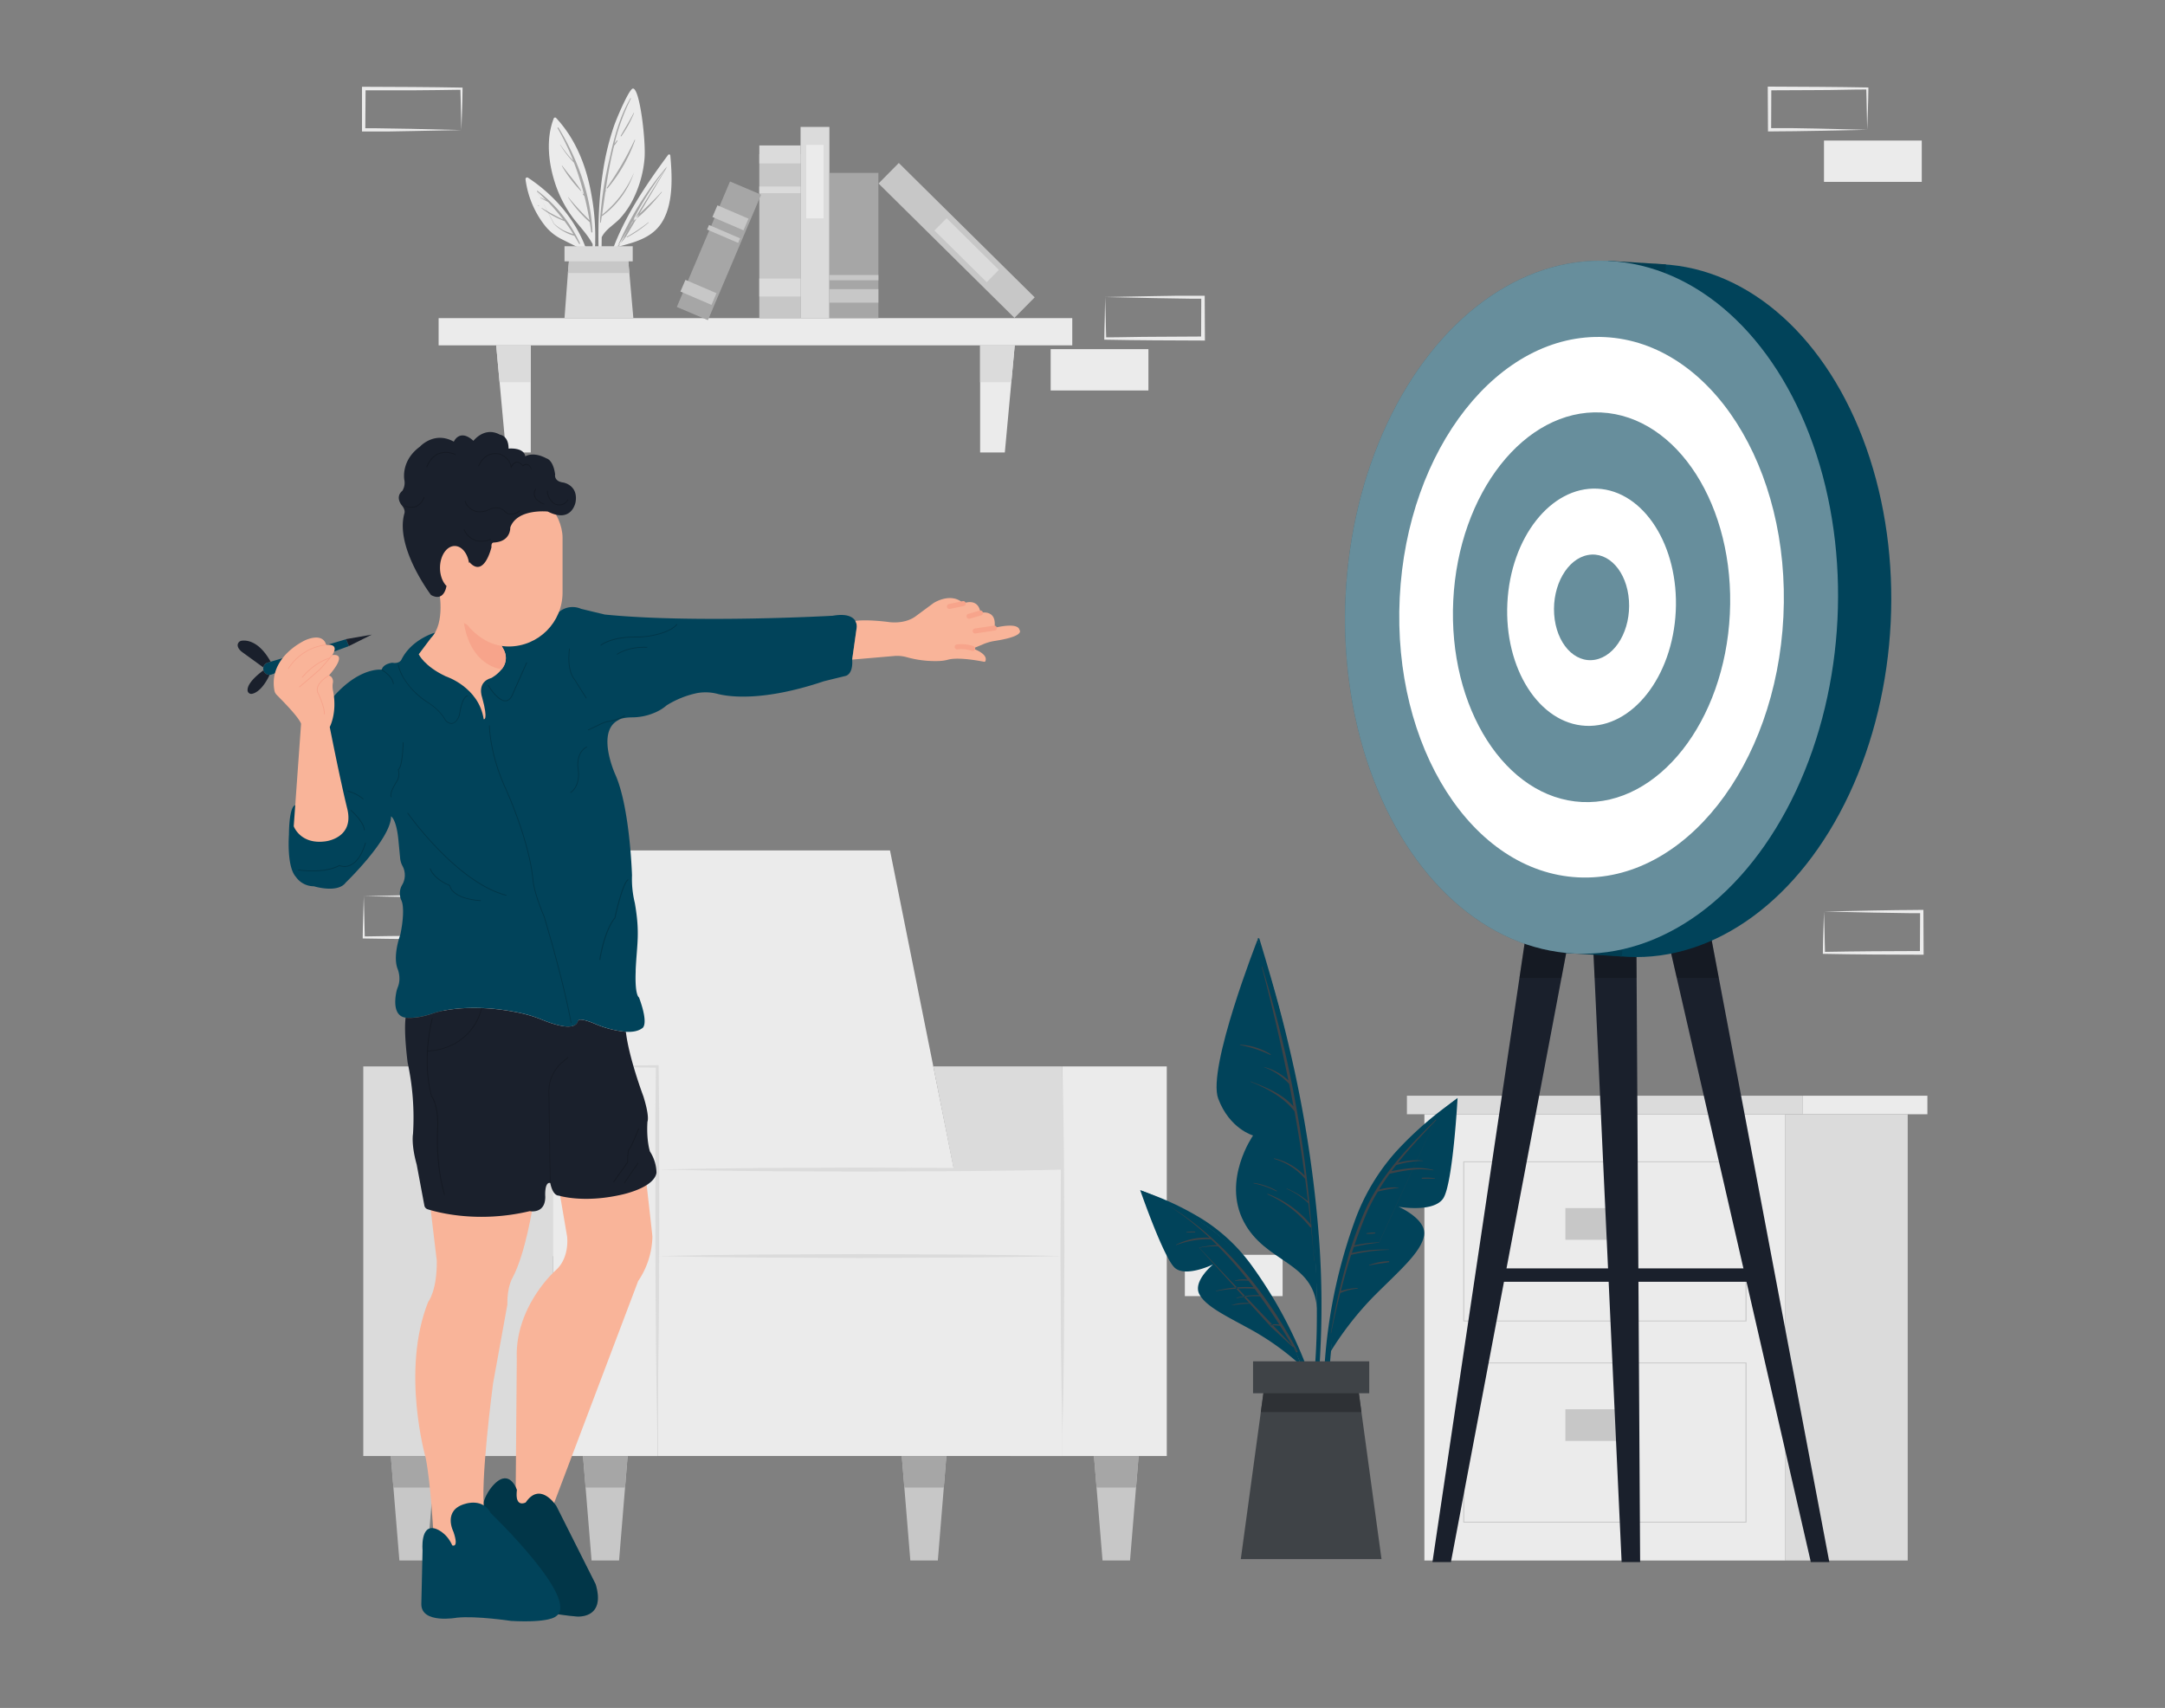 <svg xmlns="http://www.w3.org/2000/svg" width="865.76" height="682.89" viewBox="0 0 865.76 682.89"><rect x="0" y="0" width="865.76" height="682.89" fill="#808080" stroke="none"/><rect x="167.21" y="379.13" width="39.09" height="16.52" fill="#ebebeb"/><path d="M189,358.3l19.37-.42,9.83-.16c3.29-.07,6.6,0,9.89-.07h.65v.66l.09,16.52v.74h-.71l-19.55-.09c-6.51,0-13-.18-19.54-.25h-.42v-.4c0-2.8.12-5.59.2-8.34Zm0,0,.21,8.34c0,2.76.16,5.47.19,8.18l-.4-.4c6.51-.08,13-.24,19.54-.25l19.58-.09-.74.74V358.3l.74.72c-3.22,0-6.44,0-9.67-.09l-9.71-.16Z" fill="#ebebeb"/><path d="M145.48,358.3l19.37-.42,9.83-.16c3.29-.07,6.58,0,9.89-.07h.65v.66l.09,16.52v.74h-.74L165,375.48c-6.53,0-13-.18-19.55-.25h-.41v-.4c0-2.8.13-5.59.19-8.34Zm0,0,.21,8.34c0,2.76.16,5.47.19,8.18l-.4-.4c6.51-.08,13-.24,19.55-.25l19.54-.09-.74.74V358.3l.67.66c-3.24,0-6.44,0-9.67-.09l-9.72-.16Z" fill="#ebebeb"/><path d="M746.68,51.89l-19.36.41-9.83.16c-3.3.08-6.6,0-9.89.09H707v-.66l-.09-16.52v-.74h.74l19.54.1c6.52,0,13,.17,19.54.24h.42v.4c0,2.8-.13,5.59-.19,8.35Zm0,0-.2-8.34c0-2.75-.16-5.47-.19-8.18l.39.41c-6.51,0-13,.24-19.54.24l-19.54.09.73-.74-.07,16.52-.66-.65h9.66l9.72.17Z" fill="#ebebeb"/><rect x="729.4" y="56.2" width="39.09" height="16.52" fill="#ebebeb"/><path d="M184.51,52l-19.38.39-9.83.18H144.76V34.7h.72l19.55.09c6.51,0,13,.16,19.54.24h.4v.4c0,2.79-.13,5.58-.19,8.34Zm0,0-.22-8.36c0-2.75-.16-5.46-.19-8.16l.41.4c-6.52.07-13,.23-19.54.23l-19.49,0,.72-.74L146.07,52l-.59-.73c3.22,0,6.42,0,9.66.09l9.71.16Z" fill="#ebebeb"/><rect x="420.15" y="139.6" width="39.09" height="16.52" fill="#ebebeb"/><path d="M729.4,364.47l19.38-.42,9.83-.16c3.29-.07,6.59,0,9.88-.09h.66v.67l.08,16.52v.73h-.8l-19.55-.08c-6.51,0-13-.18-19.54-.26h-.4V381c0-2.81.13-5.6.19-8.34Zm0,0,.22,8.34c0,2.76.16,5.47.19,8.18l-.41-.4c6.52-.08,13-.24,19.54-.25l19.55-.09-.73.74.08-16.52.65.66c-3.22,0-6.42,0-9.66-.09l-9.71-.16Z" fill="#ebebeb"/><rect x="473.81" y="501.71" width="39.09" height="16.52" fill="#ebebeb"/><path d="M441.94,118.77l19.44-.37,9.83-.16h10.54v.67l.08,16.51v.74h-.74l-19.54-.09c-6.53,0-13-.16-19.55-.25h-.41v-.4c0-2.8.13-5.59.19-8.34Zm0,0,.22,8.36c0,2.74.17,5.46.2,8.16l-.4-.4c6.51,0,13-.23,19.54-.23l19.55-.11-.74.74.07-16.52.67.67c-3.24,0-6.44,0-9.67-.09l-9.72-.16Z" fill="#ebebeb"/><polygon points="246.63 502.21 197.09 502.21 168.75 360.87 214.09 340.02 246.63 502.21" fill="#dbdbdb"/><polygon points="388.43 502.21 246.63 502.21 214.09 340.02 355.9 340.02 388.43 502.21" fill="#ebebeb"/><rect x="145.27" y="426.38" width="75.92" height="155.78" fill="#dbdbdb"/><polygon points="424.86 582.16 404.12 582.16 373.21 426.38 424.86 426.38 424.86 582.16" fill="#dbdbdb"/><rect x="221.19" y="426.38" width="41.72" height="155.78" fill="#ebebeb"/><rect x="424.86" y="426.38" width="41.72" height="155.78" fill="#ebebeb"/><rect x="262.91" y="502.21" width="161.95" height="79.94" fill="#ebebeb"/><rect x="262.91" y="467.65" width="161.95" height="34.88" fill="#ebebeb"/><path d="M231.42,426.38l15.76-.28,15.73-.21h.47v.49l.2,18.26v18.23c0,12.15.08,24.3,0,36.46s0,24.3-.21,36.46-.27,24.3-.53,36.46q-.39-18.24-.52-36.46c-.16-12.16-.18-24.31-.22-36.46s0-24.31,0-36.46V444.64l.18-18.23.47.47L247,426.69Z" fill="#dbdbdb"/><path d="M424.86,426.38c.33,12.19.48,24.38.61,36.59l.18,36.6-.18,36.59-.22,18.31-.39,18.29-.38-18.29-.22-18.31-.18-36.59.18-36.6C424.39,450.76,424.48,438.57,424.86,426.38Z" fill="#dbdbdb"/><path d="M424.86,502.21c-13.49.32-27,.47-40.49.6l-40.48.18-40.46-.18-20.24-.22-20.28-.38,20.25-.38,20.24-.23,40.49-.17,40.48.17C397.91,501.74,411.37,501.88,424.86,502.21Z" fill="#dbdbdb"/><path d="M424.86,467.65c-13.49.33-27,.47-40.49.61l-40.48.17-40.46-.17L283.19,468l-20.25-.39,20.25-.38,20.24-.22,40.49-.18,40.48.18C397.91,467.18,411.37,467.33,424.86,467.65Z" fill="#dbdbdb"/><polygon points="174.13 582.14 173.1 594.77 170.71 623.93 159.71 623.93 157.32 594.77 156.29 582.14 174.13 582.14" fill="#c7c7c7"/><polygon points="156.29 582.14 174.13 582.14 173.1 594.77 157.32 594.77 156.29 582.14" fill="#a6a6a6"/><polygon points="250.98 582.14 249.95 594.77 247.56 623.93 236.56 623.93 234.17 594.77 233.14 582.14 250.98 582.14" fill="#c7c7c7"/><polygon points="233.14 582.14 250.98 582.14 249.95 594.77 234.17 594.77 233.14 582.14" fill="#a6a6a6"/><polygon points="378.44 582.14 377.42 594.77 375.03 623.93 364.03 623.93 361.64 594.77 360.61 582.14 378.44 582.14" fill="#c7c7c7"/><polygon points="360.61 582.14 378.44 582.14 377.42 594.77 361.64 594.77 360.61 582.14" fill="#a6a6a6"/><polygon points="455.32 582.14 454.28 594.77 451.89 623.93 440.89 623.93 438.5 594.77 437.47 582.14 455.32 582.14" fill="#c7c7c7"/><polygon points="455.32 582.14 454.28 594.77 438.5 594.77 437.47 582.14 455.32 582.14" fill="#a6a6a6"/><rect x="175.4" y="127.2" width="253.39" height="10.88" fill="#ebebeb"/><polygon points="212.25 180.91 202.37 180.91 198.42 138.08 212.25 138.08 212.25 180.91" fill="#ebebeb"/><polygon points="391.94 180.91 401.82 180.91 405.78 138.08 391.94 138.08 391.94 180.91" fill="#ebebeb"/><polygon points="198.42 138.08 212.23 138.08 212.23 152.83 199.78 152.83 198.42 138.08" fill="#dbdbdb"/><polygon points="405.78 138.08 404.42 152.83 391.94 152.83 391.94 138.08 405.78 138.08" fill="#dbdbdb"/><path d="M267.16,61.94c-11.25,15.22-23,32.84-25.82,52a.26.26,0,0,0,.25.26.25.25,0,0,0,.24-.17,114,114,0,0,1,5-15.28c7.38-2,14.64-3.7,18.52-11s3.46-17.37,2.7-25.59C268,61.66,267.38,61.64,267.16,61.94Z" fill="#ebebeb"/><path d="M246.92,98.59a125.92,125.92,0,0,1,19.77-32m.09.09a136.1,136.1,0,0,0-13.54,21.23C257,84.1,261,80.7,264.56,76.7c0,0,.18,0,.12.12-3.5,4.19-7.38,8.75-11.81,11.81-1.22,2.26-2.46,4.53-3.72,6.79.31-.18.64-.33.95-.49m0,.09-1,.52c-.59,1.06-1.18,2.14-1.79,3.2-.11.3-.45.09-.34-.15Z" fill="#a6a6a6"/><path d="M250.67,94.64a67.6,67.6,0,0,0,8.64-5.76s.18,0,.1.1a46.21,46.21,0,0,1-8.62,5.91.14.14,0,0,1-.18-.07.12.12,0,0,1,.06-.18Z" fill="#a6a6a6"/><path d="M240.1,113.75c0,.24.42.22.42,0,0-6.29,0-12.6.1-18.92,1.61-3.25,5.06-5,7.47-7.66a33.37,33.37,0,0,0,4.43-6.25,45,45,0,0,0,5.2-17.34c.66-6.73-1.89-28.92-4.73-28.15-1.47.4-6.23,11.39-7.48,15a103.3,103.3,0,0,0-4.43,18.43C238.79,83.67,239,98.86,240.1,113.75Z" fill="#ebebeb"/><path d="M240.06,86.62h0a141.83,141.83,0,0,1,3.82-23.71c1.8-8.32,3.92-16.15,8.2-23.62,0-.14.28,0,.2.12A87.62,87.62,0,0,0,245.7,57.5c.29-.45.63-.87.93-1.3.12-.17.4,0,.28.16a11.29,11.29,0,0,1-1.33,1.89h0c-1.48,5.9-2.54,12-3.44,18.08l.21-.23h.09l-.36.6c-.46,3.07-.88,6.14-1.31,9.18a43,43,0,0,0,12.8-17h0a35.28,35.28,0,0,1-12.95,17.61c-.1.82-.22,1.64-.34,2.46,0,.17-.29.12-.29,0V86.77A.15.15,0,0,1,240.06,86.62Z" fill="#a6a6a6"/><path d="M242.64,75.09A124.48,124.48,0,0,0,253.8,55.9H254a61.86,61.86,0,0,1-11,19.35.16.16,0,0,1-.22.06A.17.17,0,0,1,242.64,75.09Z" fill="#a6a6a6"/><path d="M248.21,54.32c1.74-3.07,3.56-6,5.19-9.18,0-.09.17,0,.14.07a47.39,47.39,0,0,1-5.07,9.27.16.16,0,0,1-.23,0A.16.16,0,0,1,248.21,54.32Z" fill="#a6a6a6"/><path d="M237,97.63a63,63,0,0,1-1.47,12.4,11.1,11.1,0,0,0,.19,1.36A59.87,59.87,0,0,0,238,97.57a.45.45,0,0,0,0-.42h0a91.63,91.63,0,0,0-1.39-18.71c-1.95-11.56-6.2-22.66-14.26-31.31a.59.59,0,0,0-.83.08.36.36,0,0,0-.07.1c-3.25,8.27-2.11,18.14.67,26.39a47.73,47.73,0,0,0,6.39,12.54C231.26,90.1,234.79,93.4,237,97.63Z" fill="#ebebeb"/><path d="M223.29,51c7.65,12.4,13,27.08,13.61,41.73,0,.26-.43.34-.47.07-.18-1.31-.37-2.63-.59-3.93h0a50.43,50.43,0,0,1-8.67-10s0-.15.12,0A108.77,108.77,0,0,0,235.71,88c-.56-3.23-1.21-6.42-2-9.57-.2-.22-.4-.47-.6-.71s.09-.38.22-.22l.19.21a108.42,108.42,0,0,0-4-12.68A38.88,38.88,0,0,1,224,57.88s0-.13.1,0a57.55,57.55,0,0,0,3.55,4.68c.5.59,1.07,1.15,1.6,1.73a98.15,98.15,0,0,0-6.25-13,.19.19,0,1,1,.29-.26Z" fill="#a6a6a6"/><path d="M224.84,66.28c2.47,3.32,5.29,6.49,7.57,9.92,0,.1,0,.21-.16.13a51.34,51.34,0,0,1-7.57-10C224.6,66.26,224.77,66.18,224.84,66.28Z" fill="#a6a6a6"/><path d="M232.77,77l.1.11s0,.18-.12.11l-.1-.12C232.58,77.07,232.69,76.91,232.77,77Z" fill="#a6a6a6"/><path d="M210.15,71.68a37.83,37.83,0,0,0,8.06,18.91,20.07,20.07,0,0,0,6.53,5.11c2.83,1.4,5.8,3,8.72,4.16a58.11,58.11,0,0,1,3.1,11c.09-.32.18-.65.28-1-1.89-16.15-12.32-30-25.7-38.81a.65.65,0,0,0-.89.2A.66.66,0,0,0,210.15,71.68Z" fill="#ebebeb"/><path d="M214.76,76.45c-.09,0,0-.25.15-.18a55,55,0,0,1,17,21c.1.23-.21.42-.33.2-.62-1.08-1.25-2.14-1.9-3.19h0a18.34,18.34,0,0,1-8.21-4.77m.09-.09a18.87,18.87,0,0,0,3.85,2.72,33.17,33.17,0,0,0,3.88,1.47c-1.13-1.8-2.3-3.52-3.54-5.19a35.38,35.38,0,0,1-9.17-5.15.1.1,0,0,1,0-.13.1.1,0,0,1,.09,0,91.92,91.92,0,0,0,8.5,4.63,78.41,78.41,0,0,0-6-7c-1-.55-2.1-1.11-3.1-1.68a.09.09,0,0,1-.05-.12.07.07,0,0,1,.05,0,11,11,0,0,1,2.36,1.16,46.83,46.83,0,0,0-3.69-3.6Z" fill="#a6a6a6"/><path d="M215.05,82a4.87,4.87,0,0,1,.52.37v.09a4.07,4.07,0,0,1-.53-.31.09.09,0,0,1,0-.13Z" fill="#a6a6a6"/><polygon points="253.27 127.2 225.74 127.2 227.1 109.16 227.62 103.27 251.15 103.27 251.68 109.16 253.27 127.2" fill="#dbdbdb"/><polygon points="251.68 109.16 227.1 109.16 227.62 103.27 251.15 103.27 251.68 109.16" fill="#c7c7c7"/><rect x="225.74" y="98.45" width="27.28" height="6.04" fill="#dbdbdb"/><rect x="303.64" y="61.66" width="16.5" height="65.51" fill="#c7c7c7"/><rect x="303.65" y="58.15" width="16.5" height="7.2" fill="#dbdbdb"/><rect x="303.64" y="74.56" width="16.5" height="2.67" fill="#dbdbdb"/><rect x="303.64" y="111.36" width="16.5" height="7.2" fill="#dbdbdb"/><rect x="320.14" y="50.75" width="11.53" height="76.42" fill="#dbdbdb"/><rect x="322.4" y="57.92" width="6.92" height="29.39" fill="#ebebeb"/><rect x="376.78" y="57.92" width="11.53" height="76.42" transform="translate(45.24 300.6) rotate(-45.33)" fill="#c7c7c7"/><rect x="383.09" y="85.34" width="6.92" height="29.39" transform="translate(43.66 304.61) rotate(-45.33)" fill="#dbdbdb"/><rect x="331.69" y="69.13" width="19.57" height="58.04" fill="#a6a6a6"/><rect x="331.67" y="115.61" width="19.57" height="5.4" fill="#c7c7c7"/><rect x="331.69" y="109.96" width="19.57" height="2.1" fill="#c7c7c7"/><rect x="260.27" y="93.54" width="54.5" height="13.51" transform="translate(82.96 325.87) rotate(-67.03)" fill="#a6a6a6"/><rect x="276.77" y="110.14" width="5.08" height="13.52" transform="translate(61.72 327.46) rotate(-66.77)" fill="#c7c7c7"/><rect x="289.57" y="80.33" width="5.08" height="13.52" transform="translate(96.86 321.17) rotate(-66.77)" fill="#c7c7c7"/><rect x="288.36" y="86.77" width="1.98" height="13.52" transform="translate(89.28 322.54) rotate(-66.77)" fill="#c7c7c7"/><rect x="569.6" y="445.51" width="144.36" height="178.43" fill="#ebebeb"/><rect x="562.61" y="438.1" width="158.33" height="7.41" fill="#dbdbdb"/><rect x="720.95" y="438.1" width="49.79" height="7.41" fill="#ebebeb"/><rect x="713.96" y="445.51" width="48.91" height="178.43" fill="#dbdbdb"/><path d="M698.41,528.35H585.15v-64H698.41ZM585.52,528H698V464.69H585.52Z" fill="#c7c7c7"/><rect x="625.98" y="483.03" width="22.05" height="12.68" fill="#c7c7c7"/><path d="M654.76,494.93H632.31V483.8h22.45Zm-22.14-.37h21.69V484.23H632.62Z" fill="#c7c7c7"/><path d="M698.41,608.78H585.15v-64H698.41Zm-112.89-.37H698v-63.3H585.52Z" fill="#c7c7c7"/><rect x="625.98" y="563.46" width="22.05" height="12.68" fill="#c7c7c7"/><path d="M654.76,575.35H632.31V564.21h22.45ZM632.62,575h21.69V564.65H632.62Z" fill="#c7c7c7"/><polygon points="724.13 624.56 731.53 624.56 679.67 350.48 661.22 350.48 724.13 624.56" fill="#1a202c"/><polygon points="661.22 350.48 670.53 391.01 687.33 391.01 679.68 350.52 679.67 350.48 661.22 350.48" opacity="0.2"/><polygon points="648.47 624.56 655.87 624.56 654.22 350.48 635.79 350.48 648.47 624.56" fill="#1a202c"/><polygon points="635.79 350.48 637.66 391.01 654.47 391.01 654.22 350.52 654.22 350.48 635.79 350.48" opacity="0.2"/><polygon points="580.21 624.56 572.82 624.56 613.65 350.48 632.09 350.48 580.21 624.56" fill="#1a202c"/><polygon points="607.61 391.01 624.41 391.01 632.09 350.48 613.65 350.48 613.64 350.52 607.61 391.01" opacity="0.2"/><rect x="595.4" y="507.14" width="107.62" height="5.35" fill="#1a202c"/><ellipse cx="657.73" cy="244.11" rx="138.63" ry="98.46" transform="translate(381.44 888.99) rotate(-87.17)" fill="#01435a"/><polygon points="643.09 104.28 666.2 105.71 648.6 382.44 625.48 381.01 643.09 104.28" fill="#01435a"/><g opacity="0.1"><polygon points="643.09 104.28 666.2 105.71 648.6 382.44 625.48 381.01 643.09 104.28"/></g><ellipse cx="636.45" cy="242.79" rx="138.63" ry="98.46" transform="translate(362.53 866.48) rotate(-87.17)" fill="#01435a"/><ellipse cx="636.45" cy="242.79" rx="108.14" ry="76.81" transform="translate(362.53 866.48) rotate(-87.17)" fill="#fff"/><ellipse cx="636.45" cy="242.79" rx="77.97" ry="55.37" transform="translate(362.53 866.48) rotate(-87.17)" fill="#01435a"/><ellipse cx="636.45" cy="242.79" rx="47.47" ry="33.71" transform="translate(362.53 866.48) rotate(-87.17)" fill="#fff"/><path d="M651.4,240.11c.8,11.63-5.25,22.16-13.52,23.67s-15.6-6.61-16.39-18.18,5.25-22.17,13.51-23.69S650.6,228.47,651.4,240.11Z" fill="#01435a"/><ellipse cx="636.45" cy="242.79" rx="138.63" ry="98.46" transform="translate(362.53 866.48) rotate(-87.17)" fill="#fff" opacity="0.4" style="isolation:isolate"/><path d="M528.17,536.16a361.87,361.87,0,0,0-.54-38.69,491.73,491.73,0,0,0-12.12-78.83c-3.38-14.58-7.54-28.93-11.88-43.25-.13-.44-.81-.31-.69.13,13.4,50.5,24.41,102.63,23.62,155.12-.21,14.76-1.91,29.13-3.31,43.73,0,.39.61.54.69.14C526.75,562.08,527.65,549,528.17,536.16Z" fill="#01435a"/><path d="M502.94,375.58s-20.33,51.58-15.78,63.7S501.09,454,501.09,454s-12.43,17.72-3.75,34.4,28.05,15.87,29.28,34.73C526.62,523.11,527.69,444.2,502.94,375.58Z" fill="#01435a"/><path d="M524.42,490.53a.66.66,0,0,0,0-.28,473.14,473.14,0,0,0-19.71-103.74c0-.09-.19,0-.16,0q6,22.62,10.67,45.49a22.46,22.46,0,0,0-9.7-5.4c-.07,0-.1.07,0,.1a25.64,25.64,0,0,1,10,6.69c.61,2.95,1.18,5.9,1.73,9-4.53-5.08-10.84-7.59-17.14-10-.09,0-.13.1,0,.13,6.57,2.67,13.09,6.11,17.55,11.81q2.33,12.84,4.07,25.76a24.51,24.51,0,0,0-12.11-6.94c-.14,0-.23.18-.08.22a25.59,25.59,0,0,1,12.28,7.87h.09c.4,3,.78,6.07,1.14,9.09a31.67,31.67,0,0,0-8.49-5.12c-.07,0-.12.1,0,.13a29.24,29.24,0,0,1,8.5,5.64.13.13,0,0,0,.12,0c.33,2.95.67,5.79,1,8.68a41.34,41.34,0,0,0-17.23-12.31.11.11,0,1,0-.07.21,45,45,0,0,1,17,13.08.4.4,0,0,0,.42.13c.45,4.43.85,8.86,1.17,13.28,0,0,.1.08.1,0C525.1,499.64,524.86,495.08,524.42,490.53Z" fill="#3f4347"/><path d="M508.09,421.52a25.43,25.43,0,0,0-12.21-3.81.08.08,0,0,0-.07.08.07.07,0,0,0,.07.07A49.39,49.39,0,0,1,508,421.8C508.1,421.88,508.24,421.63,508.09,421.52Z" fill="#3f4347"/><path d="M510.56,476.13a25.58,25.58,0,0,0-9.17-3.15c-.12,0-.12.16,0,.18a34.73,34.73,0,0,1,9.06,3.17C510.57,476.39,510.67,476.18,510.56,476.13Z" fill="#3f4347"/><path d="M581.57,440.12a139,139,0,0,0-23.51,20.55,84.62,84.62,0,0,0-16.49,28,208.9,208.9,0,0,0-12.28,66.9,161.76,161.76,0,0,0,3.61,37.62.37.37,0,0,0,.43.28.35.35,0,0,0,.28-.42,210.38,210.38,0,0,1,.37-65.74c3.49-21.35,9-44.56,22.53-61.9,7.38-9.43,16.59-16.86,25.7-24.54C582.68,440.43,582.08,439.77,581.57,440.12Z" fill="#01435a"/><path d="M532.24,540.18a126.61,126.61,0,0,1,17.15-21.91c10.16-10.17,18.72-17.39,20.05-24.11s-10.19-11.67-10.19-11.67,14.07,2.52,17.91-3.38,5.71-40.1,5.71-40.1-25.53,18.28-37.48,43.89S532.24,540.18,532.24,540.18Z" fill="#01435a"/><path d="M574.05,447.78c-10.77,10.59-21.6,21.85-27.95,35.74a139.33,139.33,0,0,0-5.65,14.76h0c-.33,1-.67,2-1,3a.49.49,0,0,0,0,.17,289,289,0,0,0-7.27,31.59s.1.1.11,0c1.1-5.33,2.32-10.72,3.68-16.09h.15a22.26,22.26,0,0,1,6.71-1.72c.15,0,.14-.28,0-.26a24.61,24.61,0,0,0-6.64,1.21c1.24-4.84,2.58-9.67,4.1-14.44a72,72,0,0,1,15.18-2v-.09A57.89,57.89,0,0,0,540.58,501c.25-.81.53-1.62.81-2.43a75.27,75.27,0,0,1,10.1-1.71m0-.12a49.17,49.17,0,0,0-9.89,1.21c1.4-4.12,2.95-8.18,4.58-12.14a70.35,70.35,0,0,1,4.82-9.38,61.53,61.53,0,0,1,8.2-1.48c.07,0,.07-.13,0-.13a22.17,22.17,0,0,0-7.77.84q2-3.25,4.27-6.36h0c5.74-1.27,11.56-2.45,17.43-1.35.09,0,.13-.16,0-.17-5.58-1.48-11.13-.62-16.7.47.6-.81,1.22-1.61,1.86-2.39A37.56,37.56,0,0,1,569,464.15a.06.06,0,1,0,0-.11,27.6,27.6,0,0,0-10,.88c4.74-5.9,10-11.44,15.16-16.92.31-.32.13-.41-.13-.22Z" fill="#3f4347"/><path d="M573.77,471.09a24.17,24.17,0,0,0-5.1-.18.2.2,0,0,0-.13.24.17.17,0,0,0,.13.13c1.69,0,3.38-.08,5.07,0a.1.1,0,0,0,.08-.12A.18.18,0,0,0,573.77,471.09Z" fill="#3f4347"/><path d="M555.34,504.26a23.38,23.38,0,0,0-7.88,1.58V506c2.61-.62,5.24-.87,7.88-1.31a.2.2,0,0,0,.19-.2A.19.19,0,0,0,555.34,504.26Z" fill="#3f4347"/><path d="M549.82,492.81a16.37,16.37,0,0,0-3.35.29c-.1,0-.1.21,0,.21a17.07,17.07,0,0,0,3.35-.16C550,493.12,550,492.81,549.82,492.81Z" fill="#3f4347"/><path d="M457.26,476.41a116.15,116.15,0,0,1,23.79,11.2,71,71,0,0,1,19.81,18.82,176.35,176.35,0,0,1,25.48,51.3A138,138,0,0,1,532.11,589a.31.31,0,0,1-.37.23.3.3,0,0,1-.24-.23A177.66,177.66,0,0,0,516,535.87c-7.76-16.46-17.55-34-32.47-44.88-8.17-5.9-17.33-9.82-26.47-13.92C456.44,476.91,456.78,476.24,457.26,476.41Z" fill="#01435a"/><path d="M520.3,546a106.15,106.15,0,0,0-18.94-13.76c-10.59-5.9-19.19-9.74-21.8-14.88s5.55-11.81,5.55-11.81-10.81,5.29-15.28,1.4-13.89-31.13-13.89-31.13,24.93,8.86,40.5,26.85S520.3,546,520.3,546Z" fill="#01435a"/><path d="M519,540.37C506.48,517,489.84,495.79,467,481.81h0a115,115,0,0,1,16.68,13.06,26.52,26.52,0,0,0-13.41,2.82.09.09,0,0,0,0,.13l.07,0a36.42,36.42,0,0,1,13.79-2.33h.14c.82.77,1.61,1.55,2.41,2.33a41.08,41.08,0,0,0-7.16,1m0,.09a36.82,36.82,0,0,1,7.56-.62,154.46,154.46,0,0,1,11.81,13.36,12,12,0,0,0-5,.35.1.1,0,0,0-.05.14l.05,0a25.86,25.86,0,0,1,5.35-.07c.69.87,1.37,1.73,2.05,2.61a48.21,48.21,0,0,0-15.13,1.48v.12a60,60,0,0,1,15.54-1c.64.84,1.24,1.71,1.86,2.57a32.54,32.54,0,0,0-9,1c-.12,0-.09.21,0,.18a34.79,34.79,0,0,1,9.33-.73c2.68,3.69,5.25,7.47,7.72,11.3a8.56,8.56,0,0,0-4,.23m0,.11a18,18,0,0,1,4.27.2c2.23,3.46,4.43,7,6.43,10.47.28.25.77,0,.56-.28Z" fill="#3f4347"/><path d="M499.6,521a19,19,0,0,0-7.25.88m0,.11a56.28,56.28,0,0,1,7.21-.74c.2,0,.2-.24,0-.25Z" fill="#3f4347"/><path d="M477.84,492.42a13.78,13.78,0,0,0-3.33.19.11.11,0,0,0-.11.11.11.11,0,0,0,.11.1c1.09-.12,2.17-.07,3.27-.1a.16.16,0,0,0,.18-.12A.16.16,0,0,0,477.84,492.42Z" fill="#3f4347"/><polygon points="552.45 623.37 496.18 623.37 504.19 564.59 506.25 549.54 542.37 549.54 544.42 564.59 552.45 623.37" fill="#3f4347"/><polygon points="544.42 564.59 504.19 564.59 506.25 549.54 542.37 549.54 544.42 564.59" fill="#2e3135"/><rect x="501.08" y="544.3" width="46.46" height="12.77" fill="#3f4347"/><path d="M223.65,476.08l3.1,18.14s1.31,8.66-4.74,13.88c0,0-16.17,14.38-15.35,35.13l-.49,58.48,14.37,2,34.64-91.48a32.86,32.86,0,0,0,5.71-17.65c0-.81-2.77-24.83-2.77-24.83Z" fill="#f9b499"/><path d="M230.51,646.31s11.92,1.3,7.68-12.91L222.5,602.2s-6.37-10.13-12.25-1.47c0,0-4.48,2.45-3.55-5,0,0-3-9.29-9.72-1.57a18.42,18.42,0,0,0-3.73,17.09l4.81,17a21.93,21.93,0,0,0,16.06,15.35A106.41,106.41,0,0,0,230.51,646.31Z" fill="#01435a"/><path d="M230.51,646.31s11.92,1.3,7.68-12.91L222.5,602.2s-6.37-10.13-12.25-1.47c0,0-4.48,2.45-3.55-5,0,0-3-9.29-9.72-1.57a18.42,18.42,0,0,0-3.73,17.09l4.81,17a21.93,21.93,0,0,0,16.06,15.35A106.41,106.41,0,0,0,230.51,646.31Z" opacity="0.2"/><path d="M173.33,613.47s-1-19.93-3.1-30.55c0,0-10-34.79,1-62.4,0,0,3.59-4.41,3.43-16.5l-2.78-23.2,41.33.49s-2.94,19.77-8.33,29.73c0,0-2.12,3.43-2,10.62,0,0-3.76,20.91-5.72,31.53,0,0-5.39,40.51-3.43,51.46L188.53,623l-9.81,1.63Z" fill="#f9b499"/><path d="M342.58,250.81l-1.8,12.74c0,.07,0,.13,0,.2.41,6-2.63,6.5-2.63,6.5l-8.65,2.12c-24.51,8.26-38.08,6.21-42.49,5.08a19,19,0,0,0-8.28-.33A37.65,37.65,0,0,0,266.61,282a17.51,17.51,0,0,1-4.51,2.82,23,23,0,0,1-9.24,2c-4.49.05-5.52,1.08-5.52,1.08-9.15,4.57-1.31,21.73-1.31,21.73,5.88,13.07,6.7,40.35,6.7,40.35a40.38,40.38,0,0,0,1.14,11.11c2.12,12.25.82,16.17.33,26.63,0,.26,0,.51,0,.76-.37,9.72,1.34,10.34,1.34,10.34,4.09,11.11,1.31,12.26,1.31,12.26-1.65,1.25-4,1.6-6.49,1.47a40.68,40.68,0,0,1-11.81-2.94c-7.18-3.11-7.35-1.47-7.35-1.47-1,4.34-9.46,1.59-14.1-.29A53.12,53.12,0,0,0,208,405c-21.3-4.53-34.34,0-34.34,0-6.15,2.22-10.09,2-11.42,1.88a5.08,5.08,0,0,1-.51-.08c-4.43-1-3.85-7-3.29-9.89a11,11,0,0,1,.6-2.1,9.23,9.23,0,0,0,.65-2.7,10.8,10.8,0,0,0-.72-4.8c-2-5.34,1.13-13.67,1.13-13.67,1.32-6.39,1.16-10.1.91-11.84a7.29,7.29,0,0,0-.46-1.72,6.69,6.69,0,0,1,.21-6.18,7.53,7.53,0,0,0,1.11-4.39c0-.34-.06-.66-.11-.95a7.11,7.11,0,0,0-.78-2.27,8.33,8.33,0,0,1-1-3.53l-.66-6.86c-.81-8.5-2.94-9.48-2.94-9.48,0,9-18.13,26.47-18.13,26.47-3.27,4.41-12.74,1.47-12.74,1.47a8.75,8.75,0,0,1-7.19-3.76c-3.76-4.08-2.78-16.82-2.78-16.82C115.67,321.87,118,322,118,322l10.78-37.57c12.58-18.3,23.86-16.66,23.86-16.66.65-2.45,4.24-2.78,4.24-2.78,2.78.49,3.6-1.14,3.6-1.14,4.08-8.33,13.48-10.9,13.48-10.9l49.61-8.28a8.41,8.41,0,0,1,8.79-1.24l9.47,2.28c35.94,3.6,91.16.49,91.16.49,5.79-1,8.12.52,9.05,2.07A4.28,4.28,0,0,1,342.58,250.81Z" fill="#01435a"/><g opacity="0.2"><path d="M180.51,289.43h0a3.67,3.67,0,0,1-2.54-1.44l0,0c-2.07-4-6.59-6.77-6.63-6.8a30.14,30.14,0,0,1-10.21-10.29,15.63,15.63,0,0,1-2-5,.16.16,0,0,1,.14-.18.15.15,0,0,1,.18.13c0,.09,1.27,8.18,12,15.08,0,0,4.62,2.84,6.75,6.91a3.44,3.44,0,0,0,2.28,1.31h0a2.65,2.65,0,0,0,2-1.19,6.11,6.11,0,0,0,1.23-2.87c.39-2.49,1.33-6.7,3.26-7a.18.18,0,0,1,.19.14.16.16,0,0,1-.14.18c-1.24.17-2.36,2.67-3,6.69a6.4,6.4,0,0,1-1.3,3A3,3,0,0,1,180.51,289.43Z"/></g><g opacity="0.2"><path d="M202.09,280.38c-3.25,0-6.85-6-7-6.29a.18.18,0,0,1,.06-.23.16.16,0,0,1,.22.06c0,.07,3.83,6.41,6.93,6.13,1.13-.11,2.06-1.12,2.74-3l5.4-12.1a.16.16,0,0,1,.22-.08.17.17,0,0,1,.08.22l-5.39,12.09c-.73,2-1.75,3.07-3,3.19Z"/></g><g opacity="0.2"><path d="M234.43,279.23a.16.16,0,0,1-.14-.07l-4.73-7.51c-3.27-4.1-2-11.88-2-12.21a.18.18,0,0,1,.19-.14.16.16,0,0,1,.13.19c0,.08-1.25,8,1.93,12v0l4.74,7.51a.17.17,0,0,1,0,.23Z"/></g><g opacity="0.2"><path d="M240.31,258.16a.16.16,0,0,1-.12-.06.17.17,0,0,1,0-.23c.16-.14,4-3.45,14.38-3.35a28,28,0,0,0,4.58-.3c3.19-.49,8.92-1.74,11.41-4.66a.16.16,0,1,1,.25.21c-2.56,3-8.37,4.28-11.61,4.77a28.69,28.69,0,0,1-4.64.31c-10.2-.1-14.11,3.23-14.15,3.27A.15.15,0,0,1,240.31,258.16Z"/></g><g opacity="0.2"><path d="M246.85,261.75a.2.2,0,0,1-.14-.06.17.17,0,0,1,0-.23s4.38-3.14,12-2.81a.15.15,0,0,1,.15.17.17.17,0,0,1-.17.16c-7.53-.33-11.78,2.71-11.82,2.74Z"/></g><g opacity="0.2"><path d="M157.32,273.51a.15.15,0,0,1-.16-.13c-.47-3.15-4.61-5.42-4.65-5.44a.16.16,0,0,1,.15-.29c.18.1,4.33,2.37,4.82,5.68a.15.15,0,0,1-.13.18Z"/></g><g opacity="0.2"><path d="M228.39,409.11a.18.18,0,0,1-.17-.14c-3.2-17.47-10.6-41.87-10.77-42.45-3.88-9.06-4.41-14-4.42-14.08-1.45-16.61-11.16-37.48-11.26-37.69-6.15-13.76-6.22-24.47-6.22-24.57a.17.17,0,0,1,.16-.17.18.18,0,0,1,.17.17c0,.1.07,10.75,6.19,24.44.1.2,9.83,21.12,11.29,37.78,0,.05.53,5,4.39,14v0c.07.25,7.55,24.88,10.79,42.49a.17.17,0,0,1-.14.19Z"/></g><g opacity="0.2"><path d="M239.82,383.78h0a.16.16,0,0,1-.14-.18c0-.12,1.68-11.34,6.05-16.71.21-1,3-13.8,5.29-15.26a.16.16,0,0,1,.23.05.15.15,0,0,1,0,.22c-2.2,1.42-5.13,15-5.16,15.09a.09.09,0,0,1,0,.07c-4.33,5.3-6,16.47-6,16.58A.15.15,0,0,1,239.82,383.78Z"/></g><g opacity="0.2"><path d="M228.22,317a.17.17,0,0,1-.14-.08.18.18,0,0,1,.06-.23s4-2.33,2.86-9.47c0-.06-.95-6.35,3.52-8.66a.16.16,0,1,1,.15.29c-4.26,2.2-3.36,8.26-3.35,8.32,1.15,7.38-3,9.79-3,9.81Z"/></g><g opacity="0.2"><path d="M235.25,292a.16.16,0,0,1-.15-.09.16.16,0,0,1,.08-.22l4.93-2.35a14.32,14.32,0,0,1,3.88-1.22A15.81,15.81,0,0,0,249.7,286a.18.18,0,0,1,.23.06.16.16,0,0,1-.06.22,16.27,16.27,0,0,1-5.83,2.19,14,14,0,0,0-3.79,1.18L235.32,292Z"/></g><g opacity="0.2"><path d="M156.5,318.77l-.09,0c-.13-.1-1.18-1.06,1.92-6.1v0a5.74,5.74,0,0,0,.79-4.92.15.15,0,0,1,0-.13.19.19,0,0,1,.11-.07s1.52-.68,1.83-10.63a.17.17,0,0,1,.17-.16.17.17,0,0,1,.16.17c-.28,8.81-1.48,10.53-1.94,10.86a6,6,0,0,1-.87,5.08c-2.92,4.76-2,5.65-2,5.65a.18.18,0,0,1,0,.23A.17.17,0,0,1,156.5,318.77Z"/></g><g opacity="0.2"><path d="M202.41,358.14h0c-10.25-2.62-20.43-11.43-27.17-18.36a136.18,136.18,0,0,1-12.29-14.54.16.16,0,0,1,0-.23.16.16,0,0,1,.22,0,135.68,135.68,0,0,0,12.26,14.51c6.71,6.89,16.85,15.66,27,18.26a.17.17,0,0,1,.12.2A.17.17,0,0,1,202.41,358.14Z"/></g><g opacity="0.2"><path d="M192.12,360.26h0c-6.12-.43-9.16-2.07-10.64-3.37a5.06,5.06,0,0,1-1.75-2.72c-6.62-2.77-7.8-6.61-7.85-6.77a.16.16,0,1,1,.31-.09s1.21,3.88,7.75,6.59a.17.17,0,0,1,.1.14,4.54,4.54,0,0,0,1.69,2.63c1.43,1.26,4.41,2.85,10.41,3.26a.17.17,0,0,1,.15.18A.16.16,0,0,1,192.12,360.26Z"/></g><g opacity="0.2"><path d="M124.94,348.39a40.06,40.06,0,0,1-5.54-.38.17.17,0,1,1,0-.33c.1,0,10,1.59,16.23-1.78a.2.2,0,0,1,.15,0,5.35,5.35,0,0,0,4.18-.09c2.57-1.12,4.6-4.08,6.05-8.8a.16.16,0,0,1,.2-.1.15.15,0,0,1,.11.2c-1.48,4.82-3.57,7.85-6.24,9a5.59,5.59,0,0,1-4.36.12C132.49,348,128.27,348.39,124.94,348.39Z"/></g><g opacity="0.2"><path d="M145.72,332a.16.16,0,0,1-.16-.15c-.32-3.33-5.28-7.69-5.33-7.73a.16.16,0,1,1,.21-.25c.21.18,5.12,4.49,5.45,7.95a.17.17,0,0,1-.15.18Z"/></g><g opacity="0.2"><path d="M145.23,319.58a.15.15,0,0,1-.11,0,14.67,14.67,0,0,0-6-3.06.17.17,0,0,1-.12-.2.16.16,0,0,1,.2-.12,15.14,15.14,0,0,1,6.12,3.14.16.16,0,0,1,0,.23A.13.13,0,0,1,145.23,319.58Z"/></g><path d="M139.52,258.32l-30.91,11.36a2.36,2.36,0,0,1-.78.16,2.52,2.52,0,0,1-2.46-1.72.14.14,0,0,0,0-.06,2.64,2.64,0,0,1-.11-.73,2.61,2.61,0,0,1,.05-.48,2.53,2.53,0,0,1,1.74-1.92l1.2-.36,30.14-9Z" fill="#01435a"/><polygon points="138.37 255.54 148.66 253.75 139.52 258.32 138.37 255.54" fill="#1a202c"/><path d="M108.23,264.57l-1.2.36a2.53,2.53,0,0,0-1.74,1.92h0l-8.39-6.09s-2-1.33-1.85-3a1.86,1.86,0,0,1,1.64-1.59C98.69,255.91,103.64,256.31,108.23,264.57Z" fill="#1a202c"/><path d="M107.83,269.84c-2.78,5.76-5.49,7.23-7,7.56A1.48,1.48,0,0,1,99,276c-.15-2.94,4.43-6.58,6.36-8a.14.14,0,0,1,0,.06A2.52,2.52,0,0,0,107.83,269.84Z" fill="#1a202c"/><path d="M393,257.65l-4,1.65s6.19,2,5.07,5a.47.47,0,0,1-.53.3c-1.83-.37-10.21-1.94-14.31-.87a16.05,16.05,0,0,1-3.22.54,42,42,0,0,1-13.54-1.54,14.08,14.08,0,0,0-4.92-.44l-16.73,1.44c0-.07,0-.13,0-.2l1.8-12.74a4.28,4.28,0,0,0-.59-2.51c.74-.13,4.56-.63,13,.38,0,0,6.05,1.15,10.78-2l7.52-5.55s7-4.57,11.92.16c0,0,5.88-2.61,6.86,3.76,0,0,6.7-1.63,5.56,6,0,0,9.31-2.45,10,.82,0,0,2.65,2.5-10,4.43A19.42,19.42,0,0,0,393,257.65Z" fill="#f9b499"/><line x1="385.21" y1="241.33" x2="379.66" y2="242.48" fill="none" stroke="#f7a48b" stroke-linecap="round" stroke-linejoin="round" stroke-width="2"/><line x1="392.07" y1="245.09" x2="387.5" y2="246.4" fill="none" stroke="#f7a48b" stroke-linecap="round" stroke-linejoin="round" stroke-width="2"/><line x1="397.63" y1="251.13" x2="389.95" y2="252.28" fill="none" stroke="#f7a48b" stroke-linecap="round" stroke-linejoin="round" stroke-width="2"/><path d="M382.76,258.65a14,14,0,0,1,6.21.65" fill="none" stroke="#f7a48b" stroke-linecap="round" stroke-linejoin="round" stroke-width="2"/><path d="M262.53,468.9c-1,6.2-14.21,8.82-14.21,8.82-15.2,3.43-24.84.32-24.84.32-2.61,0-3.43-5.06-3.43-5.06-2.45-.49-2,5.55-2,5.55,0,7-6.2,5.72-6.2,5.72-20.56,4.9-36.69.57-40.91-.77A1.92,1.92,0,0,1,169.7,482l-3.07-16.39c-2.28-8.17-1.47-12.25-1.47-12.25A104.37,104.37,0,0,0,163,424.79c-1.21-9.94-1.14-15.17-.8-17.89,1.33.16,5.27.34,11.42-1.88,0,0,13-4.53,34.34,0a53.12,53.12,0,0,1,9.06,2.82c4.64,1.88,13.05,4.63,14.1.29,0,0,.17-1.64,7.35,1.47a40.68,40.68,0,0,0,11.81,2.94c1.21,10.47,7,25.81,7,25.81,2.61,8.33,1.63,10.13,1.63,10.13-.49,7.51,1,11.92,1,11.92A16.29,16.29,0,0,1,262.53,468.9Z" fill="#1a202c"/><g opacity="0.2"><path d="M177.74,477.72a.16.16,0,0,1-.15-.12c-3.56-11.65-2.8-25.4-2.79-25.54.64-9.77-2.38-13.74-2.41-13.77a.09.09,0,0,1,0-.06c-4.05-15.07.28-31,.32-31.13a.17.17,0,0,1,.32.09c0,.16-4.35,16-.34,30.92.3.39,3.1,4.38,2.47,14,0,.14-.77,13.83,2.77,25.43a.16.16,0,0,1-.11.2Z"/></g><g opacity="0.2"><path d="M171.13,420.41a.17.17,0,0,1-.17-.16.18.18,0,0,1,.17-.17,24.58,24.58,0,0,0,9-2.15A21.86,21.86,0,0,0,192.46,403a.16.16,0,0,1,.2-.11.16.16,0,0,1,.12.2,22.16,22.16,0,0,1-12.55,15.13,25.13,25.13,0,0,1-9.1,2.18Z"/></g><g opacity="0.2"><path d="M220.05,473.14a.16.16,0,0,1-.16-.16l-.54-36.35a15.5,15.5,0,0,1,5.48-12.1L227,422.7a.16.16,0,0,1,.21.25L225,424.78a15.2,15.2,0,0,0-5.37,11.85l.55,36.35a.16.16,0,0,1-.16.16Z"/></g><g opacity="0.2"><path d="M245.37,472.65l-.09,0a.16.16,0,0,1,0-.22l5.53-7.8c0-1.23.06-5,.74-5.33.4-.22,2.19-4.32,3.68-8.08a.17.17,0,0,1,.21-.09.16.16,0,0,1,.09.21c-.52,1.32-3.16,7.92-3.83,8.26-.35.17-.57,2.77-.57,5.08a.14.14,0,0,1,0,.09l-5.55,7.84A.15.15,0,0,1,245.37,472.65Z"/></g><g opacity="0.2"><path d="M249.62,473.14l-.09,0a.16.16,0,0,1,0-.22l5.39-7.84a.16.16,0,0,1,.23-.05.17.17,0,0,1,0,.23l-5.39,7.84A.16.16,0,0,1,249.62,473.14Z"/></g><path d="M180.85,617.88s2.77,1.31.49-5.39c0,0-4.58-8.82,4.9-11.27,0,0,6.86-2.29,10,3.76,0,0,36.27,34.79,26,41.33,0,0-2.45,2.61-17.81,1.79,0,0-14.05-2.12-21.73-1.3,0,0-14.21,2.61-14.21-5.39l.49-21.57s-1-10.45,5.07-8.66C174,611.18,178.4,612.33,180.85,617.88Z" fill="#01435a"/><path d="M175.46,235.45s2.94,13.56-3.11,19.61l-4.9,6.53s2.13,4.74,10.78,8.82c0,0,13.24,4.25,15.2,17.15,0,0,2,.82-.66-8.82,0,0-2.28-6,3.76-7.68,0,0,9.26-4.9,4.3-12.41L195.71,249l-11.6-18.3-7-.07Z" fill="#f9b499"/><path d="M199.32,255.72l2.33,4.57a6.84,6.84,0,0,1-1,7.29s-12.27-.88-15.13-18.46Z" fill="#f7a48b"/><rect x="181.83" y="193.47" width="43.13" height="65.02" rx="21.56" fill="#f9b499"/><path d="M196.53,218.79s-2.91,12.52-8.8,6l-9.23,9.69s-.92,6.35-6.15,3.41c0,0-14.54-19.11-10.62-32.67,0,0,.49-1.31-1-3.1,0,0-2.94-3.27.17-5.89a6,6,0,0,0,.81-4.24s-1.63-7.68,6.21-13.4c0,0,5.72-6.37,13.56-2,0,0,2.29-5.39,7.84-.33,0,0,4.41-5.88,10.62-2.45,0,0,3.43.33,3.43,5.56,0,0,6.05-.66,6.7,3.1,0,0,2.94-2.12,8.49.82,0,0,2.62.49,3.43,6.37,0,0-.65,2.78,3.27,3.27,0,0,6.05,1,4.9,7.84,0,0-1.47,8.66-11.11,3.76,0,0-12.25-1.31-15,6.37,0,0,.33,5.55-6.37,6C197.67,217,196.37,216.5,196.53,218.79Z" fill="#1a202c"/><g opacity="0.2"><path d="M204.38,205.74a4,4,0,0,1-2.95-1.48,2.41,2.41,0,0,0-.4-.35c-.24-.13-.49-.24-.72-.34a5,5,0,0,0-4.25.12c-4.1,2.05-6.79.89-8.34-.45-1.22-1.07-1.91-2.47-1.8-2.8a.16.16,0,0,1,.21-.1.15.15,0,0,1,.1.19,5.64,5.64,0,0,0,2.29,2.91c1.41,1,3.84,1.74,7.4,0a5.34,5.34,0,0,1,4.52-.13c.24.1.49.22.74.34a2.28,2.28,0,0,1,.48.42c.88.9,2.52,2.57,6.05.09a.16.16,0,0,1,.23,0,.16.16,0,0,1,0,.22A6.24,6.24,0,0,1,204.38,205.74Zm-18.15-5.2Z"/></g><g opacity="0.2"><path d="M170.72,186.77h-.05a.17.17,0,0,1-.11-.2,9.24,9.24,0,0,1,4.38-5.16,8.74,8.74,0,0,1,7.11.15.17.17,0,0,1,.09.22.17.17,0,0,1-.21.09,8.37,8.37,0,0,0-6.85-.16,9.12,9.12,0,0,0-4.21,5A.16.16,0,0,1,170.72,186.77Z"/></g><g opacity="0.2"><path d="M164.47,203a6.23,6.23,0,0,1-2.48-.52.17.17,0,1,1,.14-.3,5.71,5.71,0,0,0,4.07.19,5.94,5.94,0,0,0,3.22-3.53.16.16,0,0,1,.22-.09.17.17,0,0,1,.09.21,6.26,6.26,0,0,1-3.42,3.71A5.23,5.23,0,0,1,164.47,203Z"/></g><g opacity="0.2"><path d="M212.54,187.75a.15.15,0,0,1-.15-.1c-.41-1-.93-1.61-1.56-1.76a2,2,0,0,0-1.61.51.17.17,0,0,1-.12,0,.14.14,0,0,1-.12-.06c-.83-1-1.63-1.47-2.39-1.37-1.29.19-2.06,2-2.07,2a.15.15,0,0,1-.18.09.15.15,0,0,1-.13-.16c0-3.2-3.75-5-4-5.07-6.3-1.73-8.59,4.41-8.61,4.47a.16.16,0,0,1-.21.1.17.17,0,0,1-.1-.21c0-.06,2.42-6.49,9-4.67h0c.16.07,3.73,1.67,4.15,4.78a3.15,3.15,0,0,1,2-1.65,3,3,0,0,1,2.59,1.36,2.28,2.28,0,0,1,1.77-.48c.74.17,1.34.83,1.79,2a.17.17,0,0,1-.09.21Z"/></g><g opacity="0.2"><path d="M217.44,201.64l-.06,0c-2.08-.83-3.34-1.93-3.75-3.27a3.51,3.51,0,0,1,.41-2.85.15.15,0,0,1,.22,0,.15.15,0,0,1,.05.22,3.28,3.28,0,0,0-.37,2.58c.38,1.24,1.58,2.27,3.56,3.06a.17.17,0,0,1-.06.32Z"/></g><g opacity="0.2"><path d="M223.65,202.06a4.13,4.13,0,0,1-2.56-.89,6.45,6.45,0,0,1-2.34-4.76.17.17,0,0,1,.16-.17h0a.17.17,0,0,1,.16.17,6.28,6.28,0,0,0,2.22,4.51,3.84,3.84,0,0,0,3.07.75,3.66,3.66,0,0,0,2.48-1.74l.09-.17a.18.18,0,0,1,.23-.07.17.17,0,0,1,.06.23l-.1.18a4,4,0,0,1-2.7,1.89A4.08,4.08,0,0,1,223.65,202.06Z"/></g><g opacity="0.2"><path d="M192.47,216.58a7.25,7.25,0,0,1-4.68-1.63,8.32,8.32,0,0,1-2.36-3.13.16.16,0,0,1,.1-.21.17.17,0,0,1,.21.1,8,8,0,0,0,2.27,3c2.14,1.74,4.88,2,8.14.82a.16.16,0,0,1,.21.1.17.17,0,0,1-.1.21A11.13,11.13,0,0,1,192.47,216.58Z"/></g><ellipse cx="181.83" cy="227.04" rx="5.88" ry="8.74" fill="#f9b499"/><path d="M120.4,289.36l-2.94,41s2.62,7.36,12.58,6.05c0,0,11.76-1.14,8.82-13.07s-7-32.67-7-32.67,3.1-5.72,1.31-14.54a8.58,8.58,0,0,1,0-3.43s.16-2.13-1.64-2.62c0,0,8.17-9,1.31-8.16,0,0,3.43-4.58-2.45-4.09,0,0-.66-4.9-8-2,0,0-15.22,6.53-12.64,20.33a3.31,3.31,0,0,0,1,1.77C112.85,280.09,119.32,286.52,120.4,289.36Z" fill="#f9b499"/><path d="M115.34,267.47l-.08,0a.15.15,0,0,1-.06-.22,20.65,20.65,0,0,1,15.15-9.56.16.16,0,1,1,0,.32,20.36,20.36,0,0,0-14.91,9.4A.16.16,0,0,1,115.34,267.47Z" fill="#f7a48b"/><path d="M119.75,274.82a.18.18,0,0,1-.13-.06.17.17,0,0,1,0-.23s4.77-3.95,8.16-7c0,0,2.95-3.12,4.88-5.69a.16.16,0,0,1,.23,0,.16.16,0,0,1,0,.22c-1.94,2.6-4.88,5.71-4.91,5.74-3.41,3.08-8.14,7-8.19,7A.13.13,0,0,1,119.75,274.82Z" fill="#f7a48b"/><path d="M120.89,270.9a.19.19,0,0,1-.1,0,.16.16,0,0,1,0-.23c0-.06,4.75-5.93,11.14-7.73a.16.16,0,0,1,.2.11.15.15,0,0,1-.11.2c-6.29,1.77-10.93,7.56-11,7.62A.16.16,0,0,1,120.89,270.9Z" fill="#f7a48b"/><path d="M129.71,285.6a.16.16,0,0,1-.16-.16c0-3.19-2.57-8.37-2.6-8.42-1.51-3.7,4.24-6.94,4.48-7.08a.17.17,0,0,1,.22.06.17.17,0,0,1-.06.23c-.06,0-5.74,3.24-4.34,6.65.1.21,2.63,5.29,2.63,8.56A.17.17,0,0,1,129.71,285.6Z" fill="#f7a48b"/></svg>